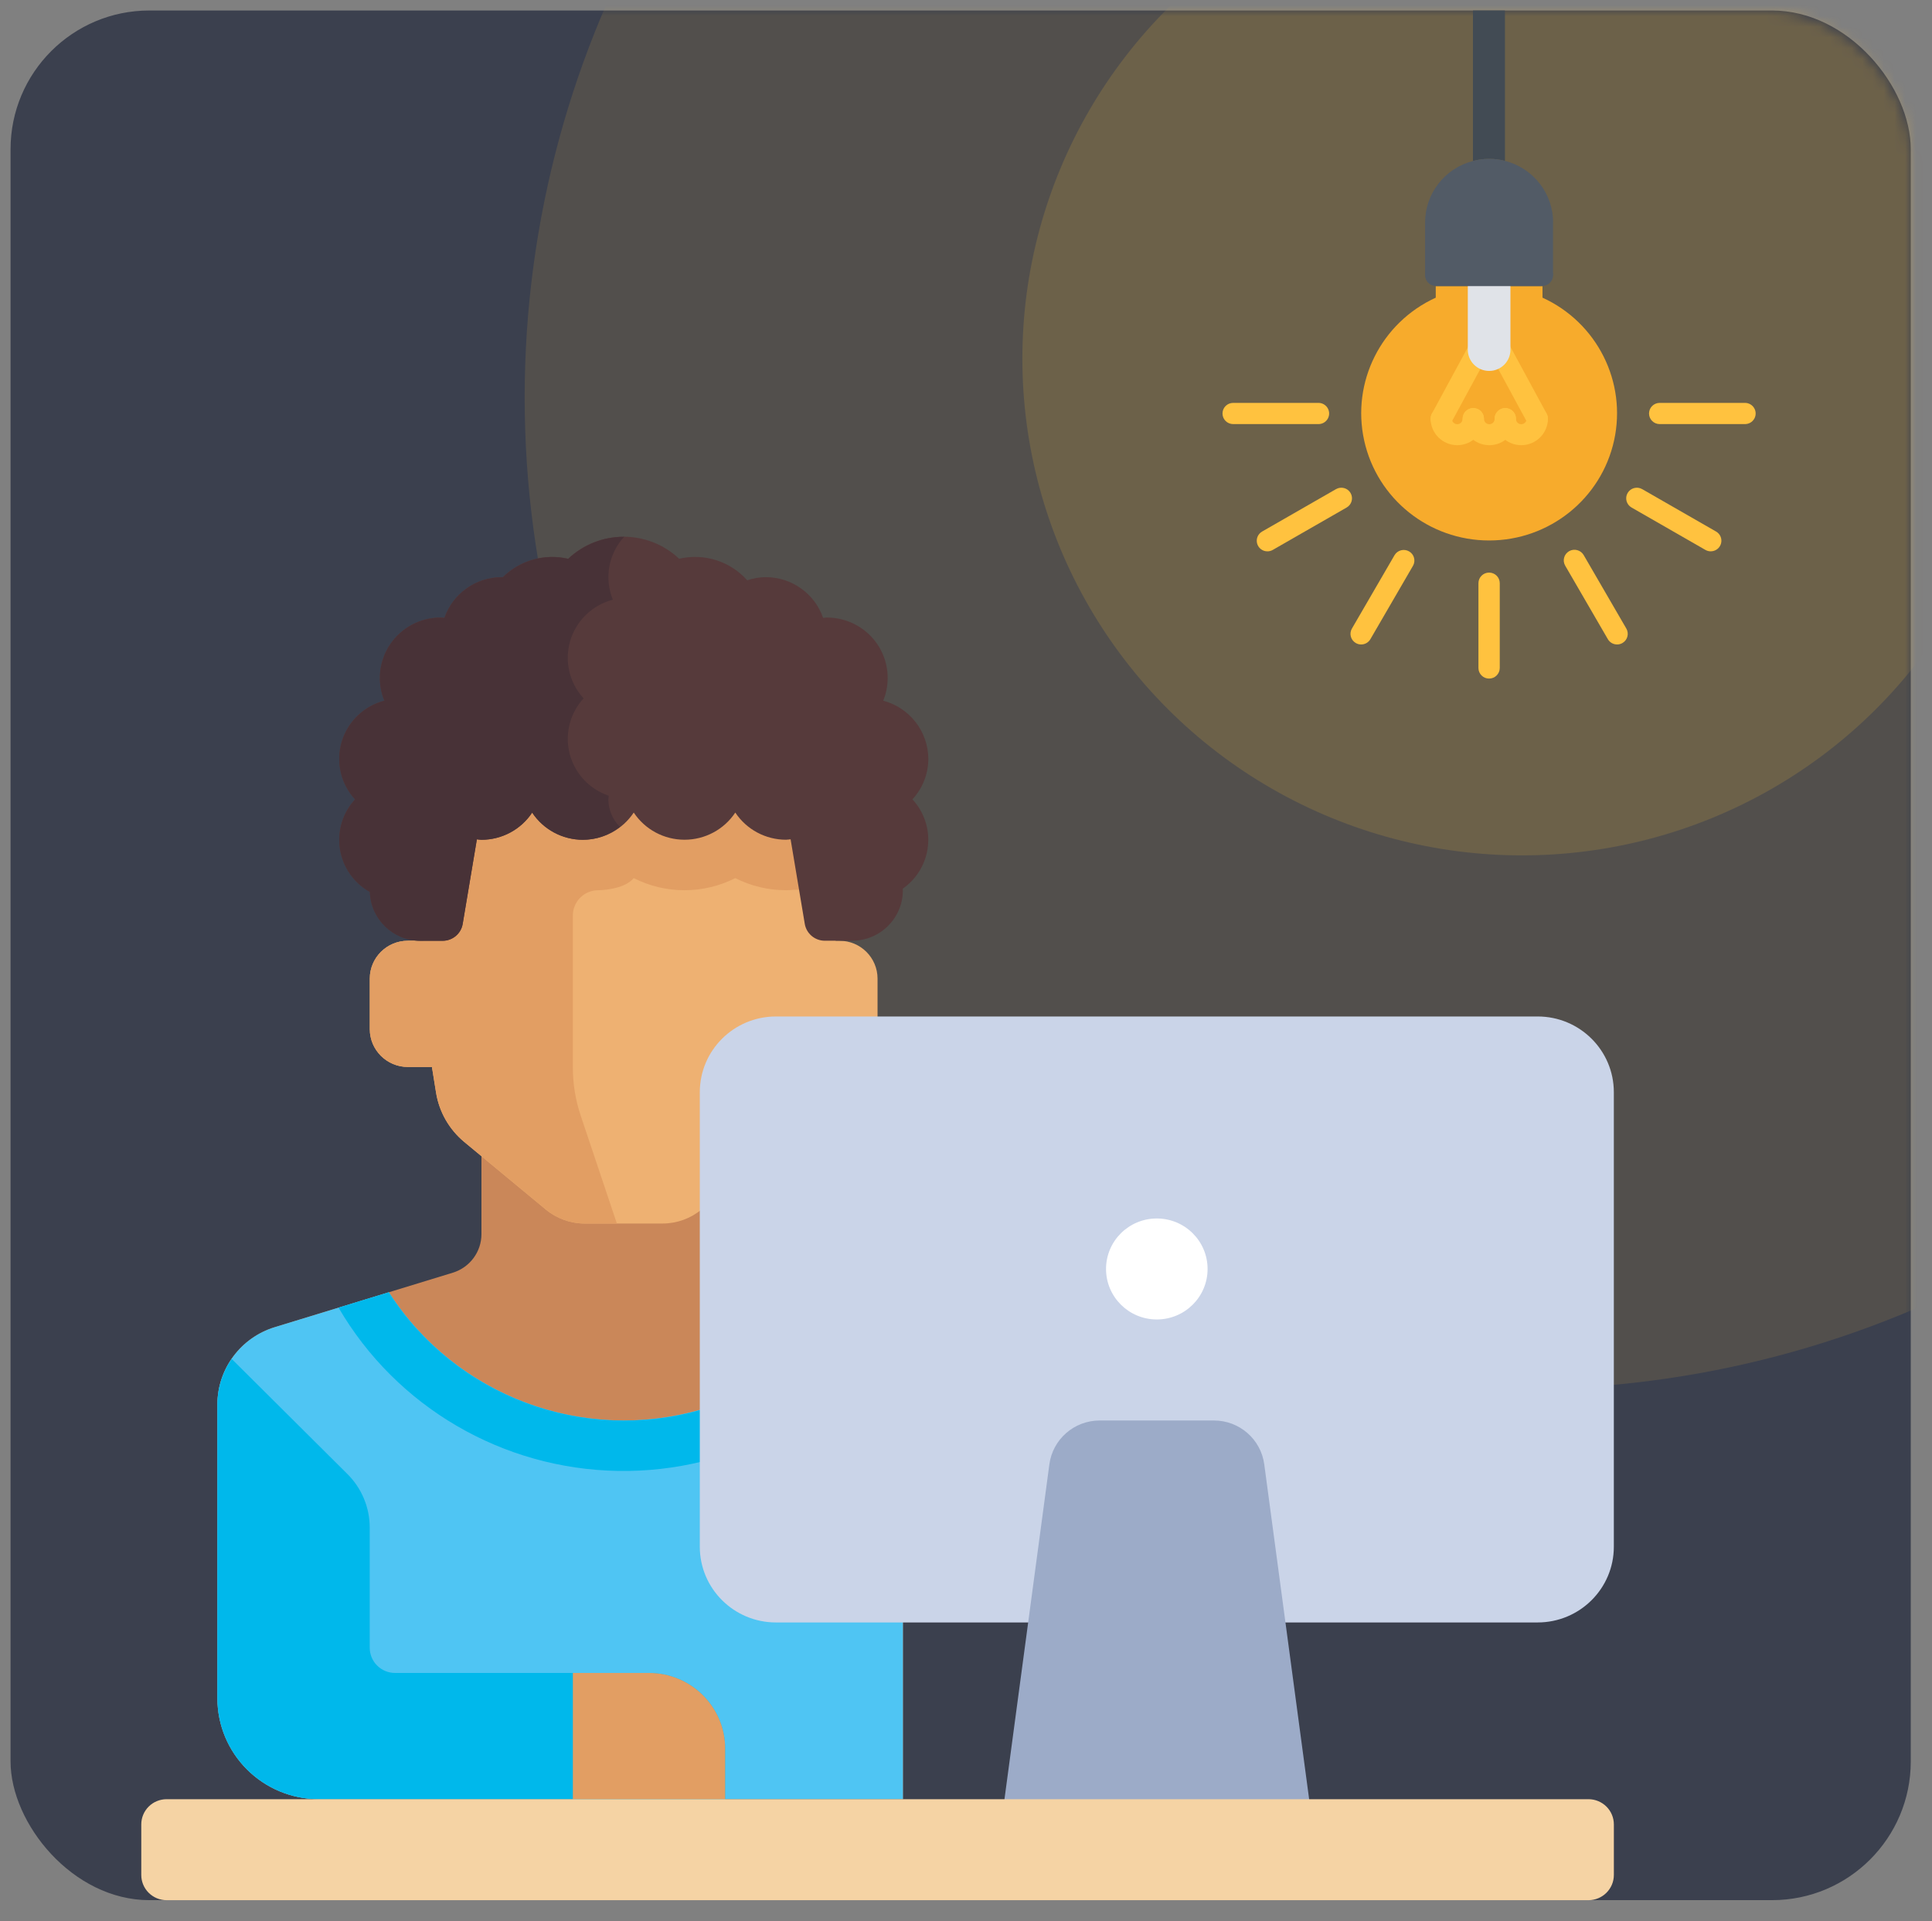 <?xml version="1.0" encoding="UTF-8"?>
<svg width="181px" height="180px" viewBox="0 0 181 180" version="1.1" xmlns="http://www.w3.org/2000/svg" xmlns:xlink="http://www.w3.org/1999/xlink">
    <rect x="0" y="0" width="181" height="180" fill="#808080" stroke="none"/>
    <title>surrounding_light</title>
    <defs>
        <rect id="path-1" x="0" y="0" width="178.022" height="177.028" rx="13.355"></rect>
    </defs>
    <g id="Login-Signup-Flow" stroke="none" stroke-width="1" fill="none" fill-rule="evenodd">
        <g id="surrounding_light">
            <rect id="Rectangle_12" fill="#3B404E" fill-rule="nonzero" x="0.989" y="0.984" width="178.022" height="177.049" rx="13"></rect>
            <g id="Group_11" transform="translate(0.689, 0.088)">
                <g id="Group_2-Clipped" transform="translate(0.301, 0.921)">
                    <mask id="mask-2" fill="white">
                        <use xlink:href="#path-1"></use>
                    </mask>
                    <g id="Rectangle_2"></g>
                    <g id="Group_2" mask="url(#mask-2)">
                        <g transform="translate(47.473, -57.049)" id="Group_1">
                            <g transform="translate(0.691, 0.372)">
                                <ellipse id="Ellipse_1" fill="#FFC23F" fill-rule="nonzero" opacity="0.15" cx="93.428" cy="89.272" rx="46.801" ry="46.54"></ellipse>
                                <ellipse id="Ellipse_2" fill="#FFC23F" fill-rule="nonzero" opacity="0.12" cx="93.428" cy="92.907" rx="93.428" ry="92.907"></ellipse>
                            </g>
                        </g>
                    </g>
                </g>
                <g id="Group_5" transform="translate(12.542, 50.203)" fill-rule="nonzero">
                    <path d="M31.874,54.41 L31.874,65.336 C31.874,66.998 30.784,68.465 29.187,68.954 L12.509,74.058 C9.316,75.036 7.137,77.97 7.136,81.292 L7.136,108.821 C7.136,111.331 8.139,113.738 9.923,115.512 C11.708,117.286 14.128,118.283 16.651,118.283 L71.359,118.283 L71.359,54.41 L31.874,54.41 Z" id="Path_1" fill="#CA8759"></path>
                    <path d="M45.197,82.798 C36.288,82.776 28.001,78.25 23.201,70.785 L12.509,74.057 C9.316,75.035 7.137,77.969 7.136,81.291 L7.136,108.82 C7.137,114.045 11.397,118.28 16.651,118.28 L71.359,118.28 L71.359,56.776 C71.317,71.129 59.629,82.754 45.197,82.798 L45.197,82.798 Z" id="Path_2" fill="#4FC5F3"></path>
                    <g id="Group_4" transform="translate(7.136, 56.776)" fill="#00B8EB">
                        <path d="M64.223,0 C64.243,11.559 56.584,21.741 45.429,24.986 C34.274,28.231 22.305,23.758 16.059,14.01 L11.349,15.451 C16.776,24.764 26.712,30.568 37.533,30.75 C48.354,30.931 58.48,25.462 64.219,16.337 L64.223,0 Z" id="Path_3"></path>
                        <path d="M40.435,49.679 L16.651,49.679 C16.02,49.681 15.415,49.433 14.969,48.99 C14.522,48.547 14.271,47.945 14.271,47.318 L14.271,36.058 C14.27,34.177 13.519,32.372 12.182,31.042 L1.34,20.257 C0.472,21.51 0.004,22.995 0,24.516 L0,52.046 C0,54.555 1.003,56.962 2.787,58.736 C4.572,60.51 6.992,61.507 9.515,61.507 L47.572,61.507 L47.572,56.776 C47.572,54.893 46.82,53.088 45.482,51.757 C44.143,50.426 42.328,49.678 40.435,49.679 L40.435,49.679 Z" id="Path_4"></path>
                    </g>
                    <path d="M65.412,37.851 L65.059,37.851 L64.222,21.291 L26.463,21.291 L26.463,37.851 L24.979,37.851 C23.009,37.851 21.412,39.44 21.412,41.399 L21.412,46.13 C21.412,48.09 23.009,49.678 24.979,49.679 L27.235,49.679 L27.621,52.081 C27.911,53.889 28.85,55.531 30.264,56.704 L37.902,63.033 C38.927,63.882 40.219,64.346 41.553,64.346 L48.837,64.346 C50.173,64.346 51.466,63.88 52.492,63.03 L60.13,56.7 C61.544,55.528 62.483,53.885 62.773,52.077 L63.158,49.675 L65.413,49.675 C67.384,49.675 68.982,48.086 68.982,46.126 L68.982,41.395 C68.979,39.437 67.381,37.851 65.412,37.851 L65.412,37.851 Z" id="Path_5" fill="#EEB172"></path>
                    <path d="M64.223,21.291 L26.463,21.291 L26.463,37.851 L24.979,37.851 C23.009,37.851 21.412,39.44 21.412,41.399 L21.412,46.13 C21.412,48.09 23.009,49.678 24.979,49.679 L27.235,49.679 L27.621,52.08 C27.911,53.888 28.85,55.53 30.264,56.703 L37.902,63.032 C38.928,63.881 40.219,64.345 41.553,64.345 L44.561,64.345 L41.17,54.228 C40.685,52.781 40.438,51.265 40.438,49.74 L40.438,35.485 C40.436,34.857 40.685,34.256 41.131,33.812 C41.576,33.368 42.181,33.118 42.811,33.118 L42.811,33.118 C42.811,33.118 45.191,33.118 46.142,31.982 C49.13,33.497 52.668,33.497 55.656,31.982 C57.128,32.73 58.759,33.119 60.413,33.118 C60.648,33.117 60.883,33.104 61.117,33.077 L64.814,33.077 L64.223,21.291 Z" id="Path_6" fill="#E29E63"></path>
                    <path d="M73.739,20.817 C73.733,18.257 72.001,16.02 69.515,15.359 C70.228,13.611 70.019,11.624 68.958,10.061 C67.896,8.498 66.12,7.564 64.223,7.57 C64.107,7.57 63.999,7.597 63.885,7.603 C63.096,5.323 60.94,3.79 58.515,3.785 C57.922,3.788 57.333,3.887 56.772,4.08 C55.181,2.29 52.73,1.515 50.391,2.061 C47.479,-0.691 42.91,-0.691 39.999,2.061 C37.794,1.548 35.48,2.201 33.875,3.788 C33.841,3.788 33.81,3.782 33.776,3.782 C31.35,3.787 29.195,5.32 28.405,7.6 C28.292,7.594 28.183,7.567 28.067,7.567 C26.17,7.561 24.395,8.495 23.333,10.058 C22.271,11.621 22.062,13.608 22.776,15.356 C20.857,15.856 19.342,17.318 18.781,19.209 C18.22,21.101 18.696,23.147 20.034,24.602 C18.872,25.862 18.352,27.582 18.621,29.271 C18.891,30.96 19.921,32.434 21.419,33.274 C21.498,35.823 23.597,37.848 26.16,37.85 L28.237,37.85 C29.168,37.851 29.963,37.182 30.116,36.269 L31.445,28.345 C31.587,28.355 31.724,28.387 31.869,28.387 C33.784,28.388 35.571,27.431 36.626,25.841 C37.681,27.431 39.468,28.388 41.384,28.388 C43.299,28.388 45.086,27.431 46.141,25.841 C47.196,27.431 48.983,28.387 50.898,28.387 C52.813,28.387 54.6,27.431 55.655,25.841 C56.71,27.431 58.497,28.387 60.412,28.387 C60.557,28.387 60.694,28.355 60.837,28.345 L62.164,36.269 C62.318,37.182 63.112,37.851 64.043,37.85 L66.599,37.85 C69.226,37.85 71.355,35.732 71.355,33.119 C71.355,33.071 71.342,33.021 71.341,32.976 C72.667,32.049 73.527,30.598 73.702,28.995 C73.876,27.392 73.349,25.792 72.253,24.603 C73.205,23.569 73.734,22.219 73.739,20.817 Z" id="Path_7" fill="#563A3B"></path>
                    <path d="M43.801,24.266 C41.992,23.655 40.615,22.178 40.139,20.338 C39.664,18.498 40.154,16.543 41.443,15.141 C40.105,13.685 39.63,11.64 40.191,9.748 C40.752,7.857 42.267,6.395 44.185,5.895 C43.363,3.892 43.776,1.598 45.244,0.003 C45.227,0.003 45.213,0.003 45.195,0.003 C43.261,0.006 41.402,0.745 39.999,2.069 C37.794,1.556 35.48,2.209 33.875,3.796 C33.841,3.796 33.81,3.79 33.776,3.79 C31.35,3.795 29.195,5.327 28.405,7.608 C28.292,7.602 28.182,7.575 28.067,7.575 C26.17,7.569 24.395,8.503 23.333,10.066 C22.271,11.629 22.062,13.616 22.776,15.364 C20.858,15.864 19.342,17.326 18.781,19.217 C18.22,21.109 18.695,23.154 20.033,24.61 C18.871,25.87 18.351,27.589 18.621,29.279 C18.89,30.968 19.92,32.442 21.418,33.282 C21.497,35.831 23.597,37.857 26.16,37.858 L28.237,37.858 C29.168,37.859 29.963,37.19 30.116,36.276 L31.444,28.352 C31.587,28.363 31.723,28.395 31.869,28.395 C33.784,28.395 35.571,27.439 36.625,25.849 C37.68,27.439 39.467,28.395 41.382,28.395 C42.64,28.386 43.859,27.959 44.844,27.181 C44.159,26.497 43.771,25.574 43.762,24.609 C43.769,24.494 43.782,24.379 43.801,24.266 L43.801,24.266 Z" id="Path_8" fill="#483237"></path>
                    <path d="M40.437,106.454 L47.572,106.454 C51.514,106.454 54.709,109.632 54.709,113.551 L54.709,118.282 L40.437,118.282 L40.437,106.454 Z" id="Path_9" fill="#E29E63"></path>
                    <path d="M130.825,101.723 L59.465,101.723 C55.524,101.723 52.33,98.545 52.33,94.626 L52.33,52.044 C52.33,48.124 55.525,44.947 59.465,44.947 L130.825,44.947 C134.766,44.947 137.962,48.124 137.962,52.044 L137.962,94.626 C137.962,98.545 134.766,101.723 130.825,101.723 Z" id="Path_10" fill="#CAD4E8"></path>
                    <path d="M109.417,118.283 L105.211,86.906 C104.895,84.555 102.879,82.8 100.495,82.8 L89.795,82.8 C87.411,82.8 85.395,84.555 85.08,86.906 L80.873,118.283 L80.873,123.014 L109.417,123.014 L109.417,118.283 L109.417,118.283 Z" id="Path_11" fill="#9CABC8"></path>
                    <ellipse id="Ellipse_3" fill="#FFFFFF" cx="95.145" cy="68.604" rx="4.757" ry="4.731"></ellipse>
                    <path d="M135.585,127.746 L2.379,127.746 C1.748,127.746 1.143,127.496 0.698,127.052 C0.253,126.608 0.003,126.006 0.005,125.379 L0.005,120.649 C0.003,120.022 0.253,119.42 0.698,118.976 C1.143,118.532 1.748,118.283 2.379,118.283 L135.585,118.283 C136.899,118.283 137.964,119.342 137.964,120.649 L137.964,125.379 C137.964,126.686 136.898,127.745 135.585,127.746 Z" id="Path_12" fill="#F5D3A4"></path>
                </g>
                <g id="Group_7" transform="translate(113.841, 0.896)" fill-rule="nonzero">
                    <path d="M23.465,14.089 L23.465,0 L26.462,0 L26.462,14.089 C25.978,13.96 25.479,13.897 24.978,13.9 C24.469,13.899 23.962,13.965 23.47,14.097 L23.465,14.089 Z" id="Path_13" fill="#424B54"></path>
                    <path d="M29.98,26.906 L29.98,25.824 L19.979,25.824 L19.979,26.906 C14.86,29.243 12.069,34.81 13.272,40.282 C14.475,45.754 19.347,49.655 24.979,49.655 C30.612,49.655 35.484,45.754 36.687,40.282 C37.89,34.81 35.098,29.243 29.98,26.906 L29.98,26.906 Z" id="Path_14" fill="#F7AB2C"></path>
                    <g id="Group_6" transform="translate(0, 30.794)" fill="#FFC23F">
                        <path d="M21.995,9.934 C20.616,9.932 19.499,8.82 19.496,7.449 C19.496,6.9 19.944,6.455 20.495,6.455 C21.047,6.455 21.494,6.9 21.494,7.449 C21.486,7.632 21.579,7.804 21.738,7.898 C21.896,7.992 22.093,7.992 22.251,7.898 C22.409,7.804 22.502,7.632 22.494,7.449 C22.494,6.9 22.941,6.455 23.493,6.455 C24.045,6.455 24.492,6.9 24.492,7.449 C24.49,8.82 23.373,9.931 21.995,9.934 Z" id="Path_15"></path>
                        <path d="M24.997,9.934 C23.618,9.932 22.501,8.82 22.499,7.449 C22.499,6.9 22.946,6.455 23.498,6.455 C24.05,6.455 24.497,6.9 24.497,7.449 C24.489,7.632 24.582,7.804 24.74,7.898 C24.898,7.992 25.095,7.992 25.253,7.898 C25.411,7.804 25.505,7.632 25.497,7.449 C25.497,6.9 25.944,6.455 26.496,6.455 C27.047,6.455 27.495,6.9 27.495,7.449 C27.492,8.82 26.376,9.931 24.997,9.934 Z" id="Path_16"></path>
                        <path d="M27.991,9.934 C26.612,9.932 25.494,8.821 25.493,7.449 C25.493,6.9 25.94,6.455 26.492,6.455 C27.043,6.455 27.491,6.9 27.491,7.449 C27.482,7.632 27.576,7.804 27.734,7.898 C27.892,7.992 28.089,7.992 28.247,7.898 C28.405,7.804 28.499,7.632 28.49,7.449 C28.49,6.9 28.938,6.455 29.489,6.455 C30.041,6.455 30.488,6.9 30.488,7.449 C30.486,8.82 29.37,9.931 27.991,9.934 Z" id="Path_17"></path>
                        <path d="M20.494,8.442 C20.143,8.442 19.817,8.259 19.637,7.958 C19.457,7.658 19.449,7.285 19.616,6.978 L23.114,0.523 C23.376,0.04 23.983,-0.14 24.468,0.121 C24.954,0.382 25.135,0.985 24.873,1.468 L21.374,7.922 C21.199,8.243 20.861,8.443 20.494,8.442 L20.494,8.442 Z" id="Path_18"></path>
                        <path d="M29.491,8.442 C29.123,8.443 28.785,8.242 28.611,7.92 L25.112,1.466 C24.872,0.986 25.057,0.404 25.531,0.149 C26.005,-0.106 26.597,0.059 26.868,0.521 L30.368,6.976 C30.493,7.208 30.522,7.48 30.445,7.733 C30.369,7.985 30.196,8.197 29.962,8.322 C29.817,8.401 29.655,8.442 29.49,8.441 L29.491,8.442 Z" id="Path_19"></path>
                        <path d="M24.976,31.801 C24.711,31.801 24.457,31.697 24.27,31.51 C24.082,31.324 23.977,31.071 23.978,30.808 L23.978,22.864 C23.978,22.315 24.425,21.87 24.976,21.87 C25.528,21.87 25.975,22.315 25.975,22.864 L25.975,30.812 C25.973,31.359 25.526,31.802 24.976,31.801 L24.976,31.801 Z" id="Path_20"></path>
                        <path d="M36.968,28.605 C36.611,28.606 36.28,28.416 36.102,28.108 L32.106,21.222 C31.83,20.747 31.994,20.139 32.472,19.865 C32.95,19.591 33.561,19.754 33.837,20.229 L37.833,27.114 C37.965,27.342 38.001,27.613 37.932,27.868 C37.864,28.122 37.696,28.339 37.467,28.47 C37.316,28.559 37.144,28.606 36.968,28.605 Z" id="Path_21"></path>
                        <path d="M45.738,19.879 C45.564,19.878 45.394,19.833 45.243,19.746 L38.32,15.772 C37.842,15.498 37.678,14.89 37.954,14.415 C38.23,13.939 38.841,13.776 39.319,14.051 L46.242,18.025 C46.633,18.25 46.824,18.708 46.706,19.142 C46.589,19.577 46.193,19.878 45.741,19.878 L45.738,19.879 Z" id="Path_22"></path>
                        <path d="M40.959,7.957 C40.407,7.957 39.96,7.513 39.96,6.964 C39.96,6.415 40.407,5.97 40.959,5.97 L48.95,5.97 C49.307,5.97 49.637,6.16 49.815,6.467 C49.994,6.775 49.994,7.153 49.815,7.461 C49.637,7.768 49.307,7.957 48.95,7.957 L40.959,7.957 Z" id="Path_23"></path>
                        <path d="M8.992,7.957 L0.999,7.957 C0.447,7.957 1.19078289e-07,7.513 1.19078289e-07,6.964 C1.19078289e-07,6.415 0.447,5.97 0.999,5.97 L8.992,5.97 C9.349,5.97 9.679,6.16 9.857,6.467 C10.036,6.775 10.036,7.153 9.857,7.461 C9.679,7.768 9.349,7.957 8.992,7.957 Z" id="Path_24"></path>
                        <path d="M4.212,19.88 C3.759,19.882 3.361,19.58 3.243,19.144 C3.126,18.709 3.318,18.249 3.711,18.025 L10.634,14.051 C11.112,13.776 11.723,13.939 11.999,14.415 C12.275,14.89 12.111,15.498 11.633,15.772 L4.71,19.746 C4.559,19.834 4.387,19.88 4.212,19.88 L4.212,19.88 Z" id="Path_25"></path>
                        <path d="M12.986,28.606 C12.812,28.605 12.641,28.559 12.491,28.471 C12.261,28.34 12.093,28.124 12.025,27.869 C11.956,27.614 11.992,27.343 12.125,27.115 L16.123,20.23 C16.404,19.766 17.007,19.611 17.478,19.882 C17.95,20.153 18.117,20.749 17.853,21.223 L13.855,28.109 C13.677,28.417 13.346,28.606 12.989,28.606 L12.986,28.606 Z" id="Path_26"></path>
                    </g>
                    <path d="M24.978,33.769 C24.449,33.769 23.94,33.56 23.566,33.188 C23.191,32.815 22.98,32.309 22.981,31.782 L22.981,23.834 L26.976,23.834 L26.976,31.782 C26.978,32.31 26.768,32.816 26.393,33.189 C26.018,33.562 25.509,33.771 24.978,33.769 L24.978,33.769 Z" id="Path_27" fill="#E0E3E8"></path>
                    <path d="M24.975,13.9 C25.475,13.897 25.974,13.96 26.458,14.088 C29.114,14.759 30.974,17.137 30.975,19.862 L30.964,19.862 L30.964,24.83 L29.975,25.824 L19.979,25.824 L18.98,24.83 L18.98,19.862 C18.98,17.149 20.824,14.779 23.465,14.1 C23.957,13.967 24.465,13.9 24.975,13.9 Z" id="Path_28" fill="#525B66"></path>
                    <path d="M29.969,25.801 L19.98,25.801 C19.623,25.801 19.293,25.612 19.115,25.304 C18.936,24.997 18.936,24.618 19.115,24.311 C19.293,24.003 19.623,23.814 19.98,23.814 L29.969,23.814 C30.326,23.814 30.656,24.003 30.834,24.311 C31.013,24.618 31.013,24.997 30.834,25.304 C30.656,25.612 30.326,25.801 29.969,25.801 Z" id="Path_29" fill="#525B66"></path>
                </g>
            </g>
        </g>
    </g>
</svg>